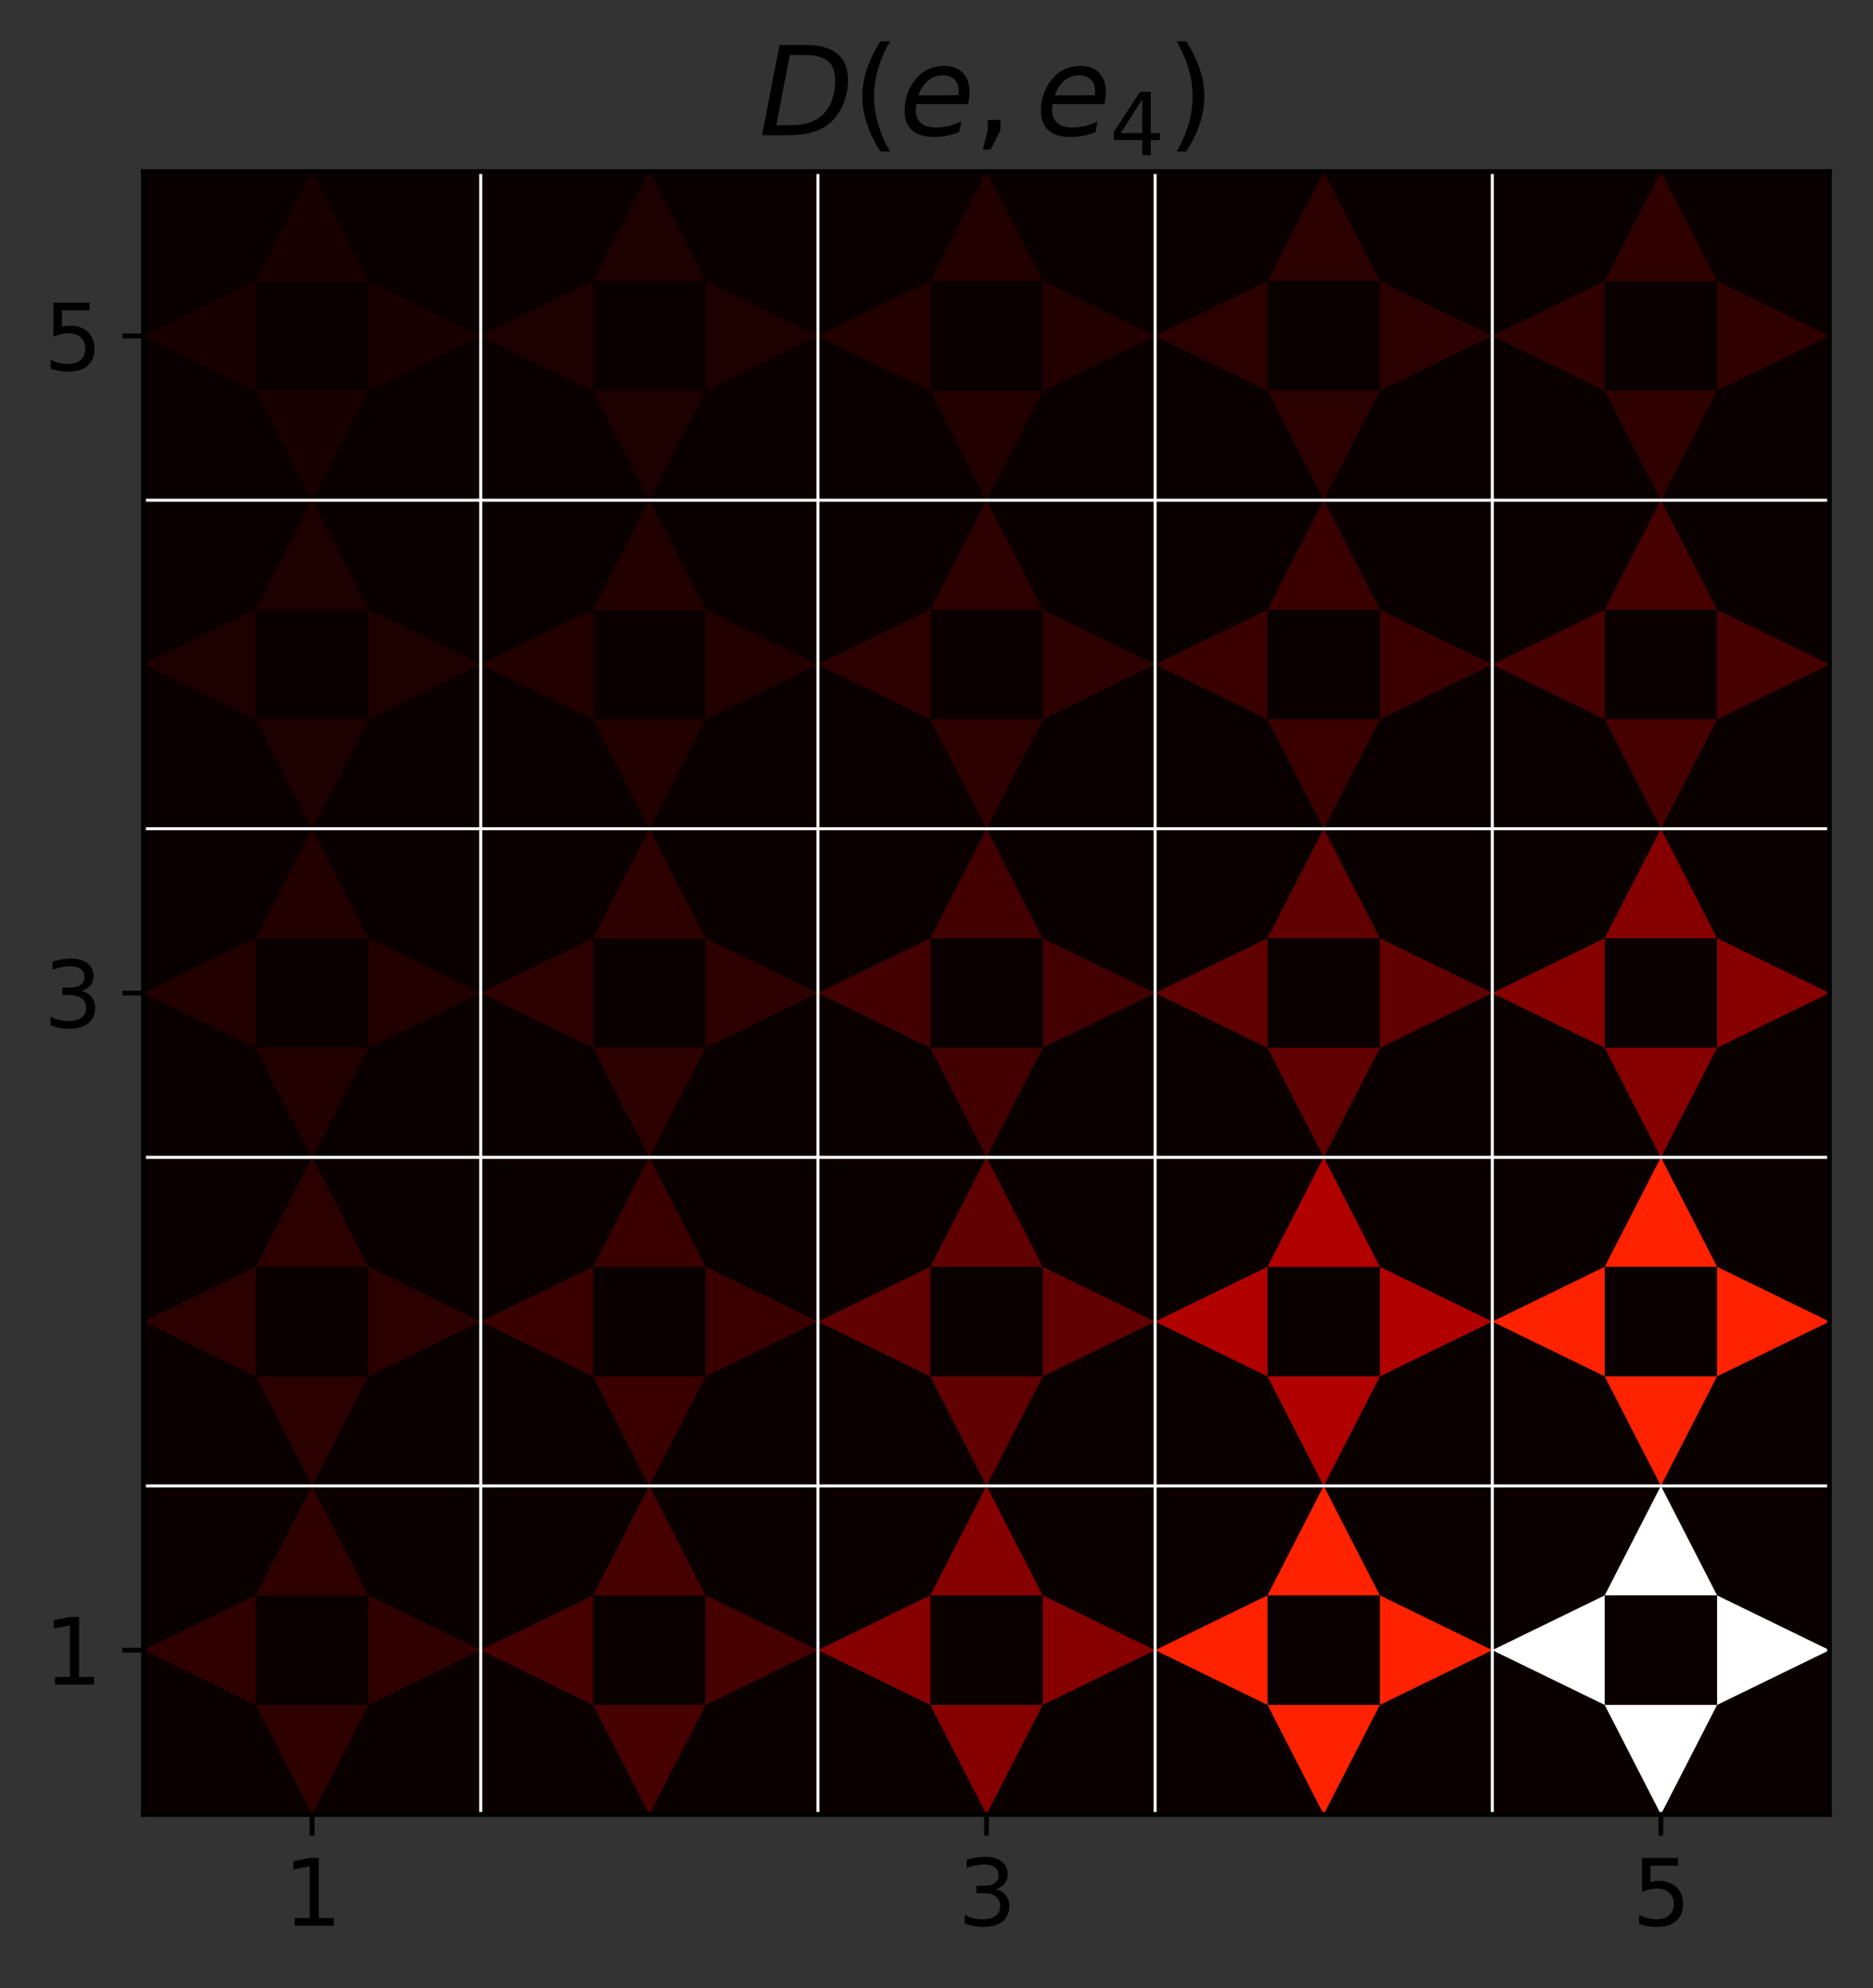 <?xml version="1.0" encoding="utf-8" standalone="no"?>
<!DOCTYPE svg PUBLIC "-//W3C//DTD SVG 1.1//EN"
  "http://www.w3.org/Graphics/SVG/1.1/DTD/svg11.dtd">
<svg height="328.914pt" version="1.1" viewBox="0 0 309.944 328.914" width="309.944pt" xmlns="http://www.w3.org/2000/svg" xmlns:xlink="http://www.w3.org/1999/xlink">
 <rect x="0" y="0" width="309.944" height="328.914" fill="#333333" stroke="none"/>
 <defs>
  <style type="text/css">*{stroke-linecap:butt;stroke-linejoin:round;}</style>
 </defs>
 <g id="figure_1">
  <g id="patch_1">
   <path d="M 0 328.914 
L 309.944 328.914 
L 309.944 0 
L 0 0 
z
" style="fill:none;"/>
  </g>
  <g id="axes_1">
   <g id="patch_2">
    <path d="M 23.744 300.197 
L 302.744 300.197 
L 302.744 28.397 
L 23.744 28.397 
z
" style="fill:none;"/>
   </g>
   <g id="PolyCollection_1">
    <path clip-path="url(#p8603b64cc0)" d="M 23.744 300.197 
L 23.744 245.837 
L 79.544 245.837 
L 79.544 300.197 
L 23.744 300.197 
z
" style="fill:#0b0000;"/>
    <path clip-path="url(#p8603b64cc0)" d="M 79.544 300.197 
L 79.544 245.837 
L 135.344 245.837 
L 135.344 300.197 
L 79.544 300.197 
z
" style="fill:#0b0000;"/>
    <path clip-path="url(#p8603b64cc0)" d="M 135.344 300.197 
L 135.344 245.837 
L 191.144 245.837 
L 191.144 300.197 
L 135.344 300.197 
z
" style="fill:#0b0000;"/>
    <path clip-path="url(#p8603b64cc0)" d="M 191.144 300.197 
L 191.144 245.837 
L 246.944 245.837 
L 246.944 300.197 
L 191.144 300.197 
z
" style="fill:#0b0000;"/>
    <path clip-path="url(#p8603b64cc0)" d="M 246.944 300.197 
L 246.944 245.837 
L 302.744 245.837 
L 302.744 300.197 
L 246.944 300.197 
z
" style="fill:#0b0000;"/>
    <path clip-path="url(#p8603b64cc0)" d="M 23.744 245.837 
L 23.744 191.477 
L 79.544 191.477 
L 79.544 245.837 
L 23.744 245.837 
z
" style="fill:#0b0000;"/>
    <path clip-path="url(#p8603b64cc0)" d="M 79.544 245.837 
L 79.544 191.477 
L 135.344 191.477 
L 135.344 245.837 
L 79.544 245.837 
z
" style="fill:#0b0000;"/>
    <path clip-path="url(#p8603b64cc0)" d="M 135.344 245.837 
L 135.344 191.477 
L 191.144 191.477 
L 191.144 245.837 
L 135.344 245.837 
z
" style="fill:#0b0000;"/>
    <path clip-path="url(#p8603b64cc0)" d="M 191.144 245.837 
L 191.144 191.477 
L 246.944 191.477 
L 246.944 245.837 
L 191.144 245.837 
z
" style="fill:#0b0000;"/>
    <path clip-path="url(#p8603b64cc0)" d="M 246.944 245.837 
L 246.944 191.477 
L 302.744 191.477 
L 302.744 245.837 
L 246.944 245.837 
z
" style="fill:#0b0000;"/>
    <path clip-path="url(#p8603b64cc0)" d="M 23.744 191.477 
L 23.744 137.117 
L 79.544 137.117 
L 79.544 191.477 
L 23.744 191.477 
z
" style="fill:#0b0000;"/>
    <path clip-path="url(#p8603b64cc0)" d="M 79.544 191.477 
L 79.544 137.117 
L 135.344 137.117 
L 135.344 191.477 
L 79.544 191.477 
z
" style="fill:#0b0000;"/>
    <path clip-path="url(#p8603b64cc0)" d="M 135.344 191.477 
L 135.344 137.117 
L 191.144 137.117 
L 191.144 191.477 
L 135.344 191.477 
z
" style="fill:#0b0000;"/>
    <path clip-path="url(#p8603b64cc0)" d="M 191.144 191.477 
L 191.144 137.117 
L 246.944 137.117 
L 246.944 191.477 
L 191.144 191.477 
z
" style="fill:#0b0000;"/>
    <path clip-path="url(#p8603b64cc0)" d="M 246.944 191.477 
L 246.944 137.117 
L 302.744 137.117 
L 302.744 191.477 
L 246.944 191.477 
z
" style="fill:#0b0000;"/>
    <path clip-path="url(#p8603b64cc0)" d="M 23.744 137.117 
L 23.744 82.757 
L 79.544 82.757 
L 79.544 137.117 
L 23.744 137.117 
z
" style="fill:#0b0000;"/>
    <path clip-path="url(#p8603b64cc0)" d="M 79.544 137.117 
L 79.544 82.757 
L 135.344 82.757 
L 135.344 137.117 
L 79.544 137.117 
z
" style="fill:#0b0000;"/>
    <path clip-path="url(#p8603b64cc0)" d="M 135.344 137.117 
L 135.344 82.757 
L 191.144 82.757 
L 191.144 137.117 
L 135.344 137.117 
z
" style="fill:#0b0000;"/>
    <path clip-path="url(#p8603b64cc0)" d="M 191.144 137.117 
L 191.144 82.757 
L 246.944 82.757 
L 246.944 137.117 
L 191.144 137.117 
z
" style="fill:#0b0000;"/>
    <path clip-path="url(#p8603b64cc0)" d="M 246.944 137.117 
L 246.944 82.757 
L 302.744 82.757 
L 302.744 137.117 
L 246.944 137.117 
z
" style="fill:#0b0000;"/>
    <path clip-path="url(#p8603b64cc0)" d="M 23.744 82.757 
L 23.744 28.397 
L 79.544 28.397 
L 79.544 82.757 
L 23.744 82.757 
z
" style="fill:#0b0000;"/>
    <path clip-path="url(#p8603b64cc0)" d="M 79.544 82.757 
L 79.544 28.397 
L 135.344 28.397 
L 135.344 82.757 
L 79.544 82.757 
z
" style="fill:#0b0000;"/>
    <path clip-path="url(#p8603b64cc0)" d="M 135.344 82.757 
L 135.344 28.397 
L 191.144 28.397 
L 191.144 82.757 
L 135.344 82.757 
z
" style="fill:#0b0000;"/>
    <path clip-path="url(#p8603b64cc0)" d="M 191.144 82.757 
L 191.144 28.397 
L 246.944 28.397 
L 246.944 82.757 
L 191.144 82.757 
z
" style="fill:#0b0000;"/>
    <path clip-path="url(#p8603b64cc0)" d="M 246.944 82.757 
L 246.944 28.397 
L 302.744 28.397 
L 302.744 82.757 
L 246.944 82.757 
z
" style="fill:#0b0000;"/>
   </g>
   <g id="PatchCollection_1">
    <path clip-path="url(#p8603b64cc0)" d="M 42.344 263.957 
L 23.744 273.017 
L 42.344 282.077 
z
" style="fill:#2f0000;"/>
    <path clip-path="url(#p8603b64cc0)" d="M 98.144 263.957 
L 79.544 273.017 
L 98.144 282.077 
z
" style="fill:#470000;"/>
    <path clip-path="url(#p8603b64cc0)" d="M 153.944 263.957 
L 135.344 273.017 
L 153.944 282.077 
z
" style="fill:#860000;"/>
    <path clip-path="url(#p8603b64cc0)" d="M 209.744 263.957 
L 191.144 273.017 
L 209.744 282.077 
z
" style="fill:#ff2200;"/>
    <path clip-path="url(#p8603b64cc0)" d="M 265.544 263.957 
L 246.944 273.017 
L 265.544 282.077 
z
" style="fill:#ffffff;"/>
    <path clip-path="url(#p8603b64cc0)" d="M 42.344 209.597 
L 23.744 218.657 
L 42.344 227.717 
z
" style="fill:#2a0000;"/>
    <path clip-path="url(#p8603b64cc0)" d="M 98.144 209.597 
L 79.544 218.657 
L 98.144 227.717 
z
" style="fill:#3a0000;"/>
    <path clip-path="url(#p8603b64cc0)" d="M 153.944 209.597 
L 135.344 218.657 
L 153.944 227.717 
z
" style="fill:#610000;"/>
    <path clip-path="url(#p8603b64cc0)" d="M 209.744 209.597 
L 191.144 218.657 
L 209.744 227.717 
z
" style="fill:#b00000;"/>
    <path clip-path="url(#p8603b64cc0)" d="M 265.544 209.597 
L 246.944 218.657 
L 265.544 227.717 
z
" style="fill:#ff2200;"/>
    <path clip-path="url(#p8603b64cc0)" d="M 42.344 155.237 
L 23.744 164.297 
L 42.344 173.357 
z
" style="fill:#220000;"/>
    <path clip-path="url(#p8603b64cc0)" d="M 98.144 155.237 
L 79.544 164.297 
L 98.144 173.357 
z
" style="fill:#2d0000;"/>
    <path clip-path="url(#p8603b64cc0)" d="M 153.944 155.237 
L 135.344 164.297 
L 153.944 173.357 
z
" style="fill:#420000;"/>
    <path clip-path="url(#p8603b64cc0)" d="M 209.744 155.237 
L 191.144 164.297 
L 209.744 173.357 
z
" style="fill:#610000;"/>
    <path clip-path="url(#p8603b64cc0)" d="M 265.544 155.237 
L 246.944 164.297 
L 265.544 173.357 
z
" style="fill:#860000;"/>
    <path clip-path="url(#p8603b64cc0)" d="M 42.344 100.877 
L 23.744 109.937 
L 42.344 118.997 
z
" style="fill:#1d0000;"/>
    <path clip-path="url(#p8603b64cc0)" d="M 98.144 100.877 
L 79.544 109.937 
L 98.144 118.997 
z
" style="fill:#220000;"/>
    <path clip-path="url(#p8603b64cc0)" d="M 153.944 100.877 
L 135.344 109.937 
L 153.944 118.997 
z
" style="fill:#2d0000;"/>
    <path clip-path="url(#p8603b64cc0)" d="M 209.744 100.877 
L 191.144 109.937 
L 209.744 118.997 
z
" style="fill:#3a0000;"/>
    <path clip-path="url(#p8603b64cc0)" d="M 265.544 100.877 
L 246.944 109.937 
L 265.544 118.997 
z
" style="fill:#470000;"/>
    <path clip-path="url(#p8603b64cc0)" d="M 42.344 46.517 
L 23.744 55.577 
L 42.344 64.637 
z
" style="fill:#180000;"/>
    <path clip-path="url(#p8603b64cc0)" d="M 98.144 46.517 
L 79.544 55.577 
L 98.144 64.637 
z
" style="fill:#1d0000;"/>
    <path clip-path="url(#p8603b64cc0)" d="M 153.944 46.517 
L 135.344 55.577 
L 153.944 64.637 
z
" style="fill:#220000;"/>
    <path clip-path="url(#p8603b64cc0)" d="M 209.744 46.517 
L 191.144 55.577 
L 209.744 64.637 
z
" style="fill:#2a0000;"/>
    <path clip-path="url(#p8603b64cc0)" d="M 265.544 46.517 
L 246.944 55.577 
L 265.544 64.637 
z
" style="fill:#2f0000;"/>
    <path clip-path="url(#p8603b64cc0)" d="M 60.944 282.077 
L 42.344 282.077 
L 51.644 300.197 
z
" style="fill:#2f0000;"/>
    <path clip-path="url(#p8603b64cc0)" d="M 116.744 282.077 
L 98.144 282.077 
L 107.444 300.197 
z
" style="fill:#470000;"/>
    <path clip-path="url(#p8603b64cc0)" d="M 172.544 282.077 
L 153.944 282.077 
L 163.244 300.197 
z
" style="fill:#860000;"/>
    <path clip-path="url(#p8603b64cc0)" d="M 228.344 282.077 
L 209.744 282.077 
L 219.044 300.197 
z
" style="fill:#ff2200;"/>
    <path clip-path="url(#p8603b64cc0)" d="M 284.144 282.077 
L 265.544 282.077 
L 274.844 300.197 
z
" style="fill:#ffffff;"/>
    <path clip-path="url(#p8603b64cc0)" d="M 60.944 227.717 
L 42.344 227.717 
L 51.644 245.837 
z
" style="fill:#2a0000;"/>
    <path clip-path="url(#p8603b64cc0)" d="M 116.744 227.717 
L 98.144 227.717 
L 107.444 245.837 
z
" style="fill:#3a0000;"/>
    <path clip-path="url(#p8603b64cc0)" d="M 172.544 227.717 
L 153.944 227.717 
L 163.244 245.837 
z
" style="fill:#610000;"/>
    <path clip-path="url(#p8603b64cc0)" d="M 228.344 227.717 
L 209.744 227.717 
L 219.044 245.837 
z
" style="fill:#b00000;"/>
    <path clip-path="url(#p8603b64cc0)" d="M 284.144 227.717 
L 265.544 227.717 
L 274.844 245.837 
z
" style="fill:#ff2200;"/>
    <path clip-path="url(#p8603b64cc0)" d="M 60.944 173.357 
L 42.344 173.357 
L 51.644 191.477 
z
" style="fill:#220000;"/>
    <path clip-path="url(#p8603b64cc0)" d="M 116.744 173.357 
L 98.144 173.357 
L 107.444 191.477 
z
" style="fill:#2d0000;"/>
    <path clip-path="url(#p8603b64cc0)" d="M 172.544 173.357 
L 153.944 173.357 
L 163.244 191.477 
z
" style="fill:#420000;"/>
    <path clip-path="url(#p8603b64cc0)" d="M 228.344 173.357 
L 209.744 173.357 
L 219.044 191.477 
z
" style="fill:#610000;"/>
    <path clip-path="url(#p8603b64cc0)" d="M 284.144 173.357 
L 265.544 173.357 
L 274.844 191.477 
z
" style="fill:#860000;"/>
    <path clip-path="url(#p8603b64cc0)" d="M 60.944 118.997 
L 42.344 118.997 
L 51.644 137.117 
z
" style="fill:#1d0000;"/>
    <path clip-path="url(#p8603b64cc0)" d="M 116.744 118.997 
L 98.144 118.997 
L 107.444 137.117 
z
" style="fill:#220000;"/>
    <path clip-path="url(#p8603b64cc0)" d="M 172.544 118.997 
L 153.944 118.997 
L 163.244 137.117 
z
" style="fill:#2d0000;"/>
    <path clip-path="url(#p8603b64cc0)" d="M 228.344 118.997 
L 209.744 118.997 
L 219.044 137.117 
z
" style="fill:#3a0000;"/>
    <path clip-path="url(#p8603b64cc0)" d="M 284.144 118.997 
L 265.544 118.997 
L 274.844 137.117 
z
" style="fill:#470000;"/>
    <path clip-path="url(#p8603b64cc0)" d="M 60.944 64.637 
L 42.344 64.637 
L 51.644 82.757 
z
" style="fill:#180000;"/>
    <path clip-path="url(#p8603b64cc0)" d="M 116.744 64.637 
L 98.144 64.637 
L 107.444 82.757 
z
" style="fill:#1d0000;"/>
    <path clip-path="url(#p8603b64cc0)" d="M 172.544 64.637 
L 153.944 64.637 
L 163.244 82.757 
z
" style="fill:#220000;"/>
    <path clip-path="url(#p8603b64cc0)" d="M 228.344 64.637 
L 209.744 64.637 
L 219.044 82.757 
z
" style="fill:#2a0000;"/>
    <path clip-path="url(#p8603b64cc0)" d="M 284.144 64.637 
L 265.544 64.637 
L 274.844 82.757 
z
" style="fill:#2f0000;"/>
    <path clip-path="url(#p8603b64cc0)" d="M 79.544 273.017 
L 60.944 263.957 
L 60.944 282.077 
z
" style="fill:#2f0000;"/>
    <path clip-path="url(#p8603b64cc0)" d="M 135.344 273.017 
L 116.744 263.957 
L 116.744 282.077 
z
" style="fill:#470000;"/>
    <path clip-path="url(#p8603b64cc0)" d="M 191.144 273.017 
L 172.544 263.957 
L 172.544 282.077 
z
" style="fill:#860000;"/>
    <path clip-path="url(#p8603b64cc0)" d="M 246.944 273.017 
L 228.344 263.957 
L 228.344 282.077 
z
" style="fill:#ff2200;"/>
    <path clip-path="url(#p8603b64cc0)" d="M 302.744 273.017 
L 284.144 263.957 
L 284.144 282.077 
z
" style="fill:#ffffff;"/>
    <path clip-path="url(#p8603b64cc0)" d="M 79.544 218.657 
L 60.944 209.597 
L 60.944 227.717 
z
" style="fill:#2a0000;"/>
    <path clip-path="url(#p8603b64cc0)" d="M 135.344 218.657 
L 116.744 209.597 
L 116.744 227.717 
z
" style="fill:#3a0000;"/>
    <path clip-path="url(#p8603b64cc0)" d="M 191.144 218.657 
L 172.544 209.597 
L 172.544 227.717 
z
" style="fill:#610000;"/>
    <path clip-path="url(#p8603b64cc0)" d="M 246.944 218.657 
L 228.344 209.597 
L 228.344 227.717 
z
" style="fill:#b00000;"/>
    <path clip-path="url(#p8603b64cc0)" d="M 302.744 218.657 
L 284.144 209.597 
L 284.144 227.717 
z
" style="fill:#ff2200;"/>
    <path clip-path="url(#p8603b64cc0)" d="M 79.544 164.297 
L 60.944 155.237 
L 60.944 173.357 
z
" style="fill:#220000;"/>
    <path clip-path="url(#p8603b64cc0)" d="M 135.344 164.297 
L 116.744 155.237 
L 116.744 173.357 
z
" style="fill:#2d0000;"/>
    <path clip-path="url(#p8603b64cc0)" d="M 191.144 164.297 
L 172.544 155.237 
L 172.544 173.357 
z
" style="fill:#420000;"/>
    <path clip-path="url(#p8603b64cc0)" d="M 246.944 164.297 
L 228.344 155.237 
L 228.344 173.357 
z
" style="fill:#610000;"/>
    <path clip-path="url(#p8603b64cc0)" d="M 302.744 164.297 
L 284.144 155.237 
L 284.144 173.357 
z
" style="fill:#860000;"/>
    <path clip-path="url(#p8603b64cc0)" d="M 79.544 109.937 
L 60.944 100.877 
L 60.944 118.997 
z
" style="fill:#1d0000;"/>
    <path clip-path="url(#p8603b64cc0)" d="M 135.344 109.937 
L 116.744 100.877 
L 116.744 118.997 
z
" style="fill:#220000;"/>
    <path clip-path="url(#p8603b64cc0)" d="M 191.144 109.937 
L 172.544 100.877 
L 172.544 118.997 
z
" style="fill:#2d0000;"/>
    <path clip-path="url(#p8603b64cc0)" d="M 246.944 109.937 
L 228.344 100.877 
L 228.344 118.997 
z
" style="fill:#3a0000;"/>
    <path clip-path="url(#p8603b64cc0)" d="M 302.744 109.937 
L 284.144 100.877 
L 284.144 118.997 
z
" style="fill:#470000;"/>
    <path clip-path="url(#p8603b64cc0)" d="M 79.544 55.577 
L 60.944 46.517 
L 60.944 64.637 
z
" style="fill:#180000;"/>
    <path clip-path="url(#p8603b64cc0)" d="M 135.344 55.577 
L 116.744 46.517 
L 116.744 64.637 
z
" style="fill:#1d0000;"/>
    <path clip-path="url(#p8603b64cc0)" d="M 191.144 55.577 
L 172.544 46.517 
L 172.544 64.637 
z
" style="fill:#220000;"/>
    <path clip-path="url(#p8603b64cc0)" d="M 246.944 55.577 
L 228.344 46.517 
L 228.344 64.637 
z
" style="fill:#2a0000;"/>
    <path clip-path="url(#p8603b64cc0)" d="M 302.744 55.577 
L 284.144 46.517 
L 284.144 64.637 
z
" style="fill:#2f0000;"/>
    <path clip-path="url(#p8603b64cc0)" d="M 60.944 263.957 
L 51.644 245.837 
L 42.344 263.957 
z
" style="fill:#2f0000;"/>
    <path clip-path="url(#p8603b64cc0)" d="M 116.744 263.957 
L 107.444 245.837 
L 98.144 263.957 
z
" style="fill:#470000;"/>
    <path clip-path="url(#p8603b64cc0)" d="M 172.544 263.957 
L 163.244 245.837 
L 153.944 263.957 
z
" style="fill:#860000;"/>
    <path clip-path="url(#p8603b64cc0)" d="M 228.344 263.957 
L 219.044 245.837 
L 209.744 263.957 
z
" style="fill:#ff2200;"/>
    <path clip-path="url(#p8603b64cc0)" d="M 284.144 263.957 
L 274.844 245.837 
L 265.544 263.957 
z
" style="fill:#ffffff;"/>
    <path clip-path="url(#p8603b64cc0)" d="M 60.944 209.597 
L 51.644 191.477 
L 42.344 209.597 
z
" style="fill:#2a0000;"/>
    <path clip-path="url(#p8603b64cc0)" d="M 116.744 209.597 
L 107.444 191.477 
L 98.144 209.597 
z
" style="fill:#3a0000;"/>
    <path clip-path="url(#p8603b64cc0)" d="M 172.544 209.597 
L 163.244 191.477 
L 153.944 209.597 
z
" style="fill:#610000;"/>
    <path clip-path="url(#p8603b64cc0)" d="M 228.344 209.597 
L 219.044 191.477 
L 209.744 209.597 
z
" style="fill:#b00000;"/>
    <path clip-path="url(#p8603b64cc0)" d="M 284.144 209.597 
L 274.844 191.477 
L 265.544 209.597 
z
" style="fill:#ff2200;"/>
    <path clip-path="url(#p8603b64cc0)" d="M 60.944 155.237 
L 51.644 137.117 
L 42.344 155.237 
z
" style="fill:#220000;"/>
    <path clip-path="url(#p8603b64cc0)" d="M 116.744 155.237 
L 107.444 137.117 
L 98.144 155.237 
z
" style="fill:#2d0000;"/>
    <path clip-path="url(#p8603b64cc0)" d="M 172.544 155.237 
L 163.244 137.117 
L 153.944 155.237 
z
" style="fill:#420000;"/>
    <path clip-path="url(#p8603b64cc0)" d="M 228.344 155.237 
L 219.044 137.117 
L 209.744 155.237 
z
" style="fill:#610000;"/>
    <path clip-path="url(#p8603b64cc0)" d="M 284.144 155.237 
L 274.844 137.117 
L 265.544 155.237 
z
" style="fill:#860000;"/>
    <path clip-path="url(#p8603b64cc0)" d="M 60.944 100.877 
L 51.644 82.757 
L 42.344 100.877 
z
" style="fill:#1d0000;"/>
    <path clip-path="url(#p8603b64cc0)" d="M 116.744 100.877 
L 107.444 82.757 
L 98.144 100.877 
z
" style="fill:#220000;"/>
    <path clip-path="url(#p8603b64cc0)" d="M 172.544 100.877 
L 163.244 82.757 
L 153.944 100.877 
z
" style="fill:#2d0000;"/>
    <path clip-path="url(#p8603b64cc0)" d="M 228.344 100.877 
L 219.044 82.757 
L 209.744 100.877 
z
" style="fill:#3a0000;"/>
    <path clip-path="url(#p8603b64cc0)" d="M 284.144 100.877 
L 274.844 82.757 
L 265.544 100.877 
z
" style="fill:#470000;"/>
    <path clip-path="url(#p8603b64cc0)" d="M 60.944 46.517 
L 51.644 28.397 
L 42.344 46.517 
z
" style="fill:#180000;"/>
    <path clip-path="url(#p8603b64cc0)" d="M 116.744 46.517 
L 107.444 28.397 
L 98.144 46.517 
z
" style="fill:#1d0000;"/>
    <path clip-path="url(#p8603b64cc0)" d="M 172.544 46.517 
L 163.244 28.397 
L 153.944 46.517 
z
" style="fill:#220000;"/>
    <path clip-path="url(#p8603b64cc0)" d="M 228.344 46.517 
L 219.044 28.397 
L 209.744 46.517 
z
" style="fill:#2a0000;"/>
    <path clip-path="url(#p8603b64cc0)" d="M 284.144 46.517 
L 274.844 28.397 
L 265.544 46.517 
z
" style="fill:#2f0000;"/>
   </g>
   <g id="matplotlib.axis_1">
    <g id="xtick_1">
     <g id="line2d_1">
      <defs>
       <path d="M 0 0 
L 0 3.5 
" id="m7ccef6f1b6" style="stroke:#000000;stroke-width:0.8;"/>
      </defs>
      <g>
       <use style="stroke:#000000;stroke-width:0.8;" x="51.644" xlink:href="#m7ccef6f1b6" y="300.197"/>
      </g>
     </g>
     <g id="text_1">
      <!-- 1 -->
      <g transform="translate(46.872 318.595)scale(0.15 -0.15)">
       <defs>
        <path d="M 794 531 
L 1825 531 
L 1825 4091 
L 703 3866 
L 703 4441 
L 1819 4666 
L 2450 4666 
L 2450 531 
L 3481 531 
L 3481 0 
L 794 0 
L 794 531 
z
" id="DejaVuSans-31" transform="scale(0.016)"/>
       </defs>
       <use xlink:href="#DejaVuSans-31"/>
      </g>
     </g>
    </g>
    <g id="xtick_2">
     <g id="line2d_2">
      <g>
       <use style="stroke:#000000;stroke-width:0.8;" x="163.244" xlink:href="#m7ccef6f1b6" y="300.197"/>
      </g>
     </g>
     <g id="text_2">
      <!-- 3 -->
      <g transform="translate(158.472 318.595)scale(0.15 -0.15)">
       <defs>
        <path d="M 2597 2516 
Q 3050 2419 3304 2112 
Q 3559 1806 3559 1356 
Q 3559 666 3084 287 
Q 2609 -91 1734 -91 
Q 1441 -91 1130 -33 
Q 819 25 488 141 
L 488 750 
Q 750 597 1062 519 
Q 1375 441 1716 441 
Q 2309 441 2620 675 
Q 2931 909 2931 1356 
Q 2931 1769 2642 2001 
Q 2353 2234 1838 2234 
L 1294 2234 
L 1294 2753 
L 1863 2753 
Q 2328 2753 2575 2939 
Q 2822 3125 2822 3475 
Q 2822 3834 2567 4026 
Q 2313 4219 1838 4219 
Q 1578 4219 1281 4162 
Q 984 4106 628 3988 
L 628 4550 
Q 988 4650 1302 4700 
Q 1616 4750 1894 4750 
Q 2613 4750 3031 4423 
Q 3450 4097 3450 3541 
Q 3450 3153 3228 2886 
Q 3006 2619 2597 2516 
z
" id="DejaVuSans-33" transform="scale(0.016)"/>
       </defs>
       <use xlink:href="#DejaVuSans-33"/>
      </g>
     </g>
    </g>
    <g id="xtick_3">
     <g id="line2d_3">
      <g>
       <use style="stroke:#000000;stroke-width:0.8;" x="274.844" xlink:href="#m7ccef6f1b6" y="300.197"/>
      </g>
     </g>
     <g id="text_3">
      <!-- 5 -->
      <g transform="translate(270.072 318.595)scale(0.15 -0.15)">
       <defs>
        <path d="M 691 4666 
L 3169 4666 
L 3169 4134 
L 1269 4134 
L 1269 2991 
Q 1406 3038 1543 3061 
Q 1681 3084 1819 3084 
Q 2600 3084 3056 2656 
Q 3513 2228 3513 1497 
Q 3513 744 3044 326 
Q 2575 -91 1722 -91 
Q 1428 -91 1123 -41 
Q 819 9 494 109 
L 494 744 
Q 775 591 1075 516 
Q 1375 441 1709 441 
Q 2250 441 2565 725 
Q 2881 1009 2881 1497 
Q 2881 1984 2565 2268 
Q 2250 2553 1709 2553 
Q 1456 2553 1204 2497 
Q 953 2441 691 2322 
L 691 4666 
z
" id="DejaVuSans-35" transform="scale(0.016)"/>
       </defs>
       <use xlink:href="#DejaVuSans-35"/>
      </g>
     </g>
    </g>
   </g>
   <g id="matplotlib.axis_2">
    <g id="ytick_1">
     <g id="line2d_4">
      <defs>
       <path d="M 0 0 
L -3.5 0 
" id="m68fb765d18" style="stroke:#000000;stroke-width:0.8;"/>
      </defs>
      <g>
       <use style="stroke:#000000;stroke-width:0.8;" x="23.744" xlink:href="#m68fb765d18" y="273.017"/>
      </g>
     </g>
     <g id="text_4">
      <!-- 1 -->
      <g transform="translate(7.2 278.716)scale(0.15 -0.15)">
       <use xlink:href="#DejaVuSans-31"/>
      </g>
     </g>
    </g>
    <g id="ytick_2">
     <g id="line2d_5">
      <g>
       <use style="stroke:#000000;stroke-width:0.8;" x="23.744" xlink:href="#m68fb765d18" y="164.297"/>
      </g>
     </g>
     <g id="text_5">
      <!-- 3 -->
      <g transform="translate(7.2 169.996)scale(0.15 -0.15)">
       <use xlink:href="#DejaVuSans-33"/>
      </g>
     </g>
    </g>
    <g id="ytick_3">
     <g id="line2d_6">
      <g>
       <use style="stroke:#000000;stroke-width:0.8;" x="23.744" xlink:href="#m68fb765d18" y="55.577"/>
      </g>
     </g>
     <g id="text_6">
      <!-- 5 -->
      <g transform="translate(7.2 61.276)scale(0.15 -0.15)">
       <use xlink:href="#DejaVuSans-35"/>
      </g>
     </g>
    </g>
   </g>
   <g id="line2d_7">
    <path clip-path="url(#p8603b64cc0)" d="M 79.544 300.197 
L 79.544 28.397 
" style="fill:none;stroke:#ffffff;stroke-linecap:square;stroke-width:0.5;"/>
   </g>
   <g id="line2d_8">
    <path clip-path="url(#p8603b64cc0)" d="M 23.744 245.837 
L 302.744 245.837 
" style="fill:none;stroke:#ffffff;stroke-linecap:square;stroke-width:0.5;"/>
   </g>
   <g id="line2d_9">
    <path clip-path="url(#p8603b64cc0)" d="M 135.344 300.197 
L 135.344 28.397 
" style="fill:none;stroke:#ffffff;stroke-linecap:square;stroke-width:0.5;"/>
   </g>
   <g id="line2d_10">
    <path clip-path="url(#p8603b64cc0)" d="M 23.744 191.477 
L 302.744 191.477 
" style="fill:none;stroke:#ffffff;stroke-linecap:square;stroke-width:0.5;"/>
   </g>
   <g id="line2d_11">
    <path clip-path="url(#p8603b64cc0)" d="M 191.144 300.197 
L 191.144 28.397 
" style="fill:none;stroke:#ffffff;stroke-linecap:square;stroke-width:0.5;"/>
   </g>
   <g id="line2d_12">
    <path clip-path="url(#p8603b64cc0)" d="M 23.744 137.117 
L 302.744 137.117 
" style="fill:none;stroke:#ffffff;stroke-linecap:square;stroke-width:0.5;"/>
   </g>
   <g id="line2d_13">
    <path clip-path="url(#p8603b64cc0)" d="M 246.944 300.197 
L 246.944 28.397 
" style="fill:none;stroke:#ffffff;stroke-linecap:square;stroke-width:0.5;"/>
   </g>
   <g id="line2d_14">
    <path clip-path="url(#p8603b64cc0)" d="M 23.744 82.757 
L 302.744 82.757 
" style="fill:none;stroke:#ffffff;stroke-linecap:square;stroke-width:0.5;"/>
   </g>
   <g id="patch_3">
    <path d="M 23.744 300.197 
L 23.744 28.397 
" style="fill:none;stroke:#000000;stroke-linecap:square;stroke-linejoin:miter;stroke-width:0.8;"/>
   </g>
   <g id="patch_4">
    <path d="M 302.744 300.197 
L 302.744 28.397 
" style="fill:none;stroke:#000000;stroke-linecap:square;stroke-linejoin:miter;stroke-width:0.8;"/>
   </g>
   <g id="patch_5">
    <path d="M 23.744 300.197 
L 302.744 300.197 
" style="fill:none;stroke:#000000;stroke-linecap:square;stroke-linejoin:miter;stroke-width:0.8;"/>
   </g>
   <g id="patch_6">
    <path d="M 23.744 28.397 
L 302.744 28.397 
" style="fill:none;stroke:#000000;stroke-linecap:square;stroke-linejoin:miter;stroke-width:0.8;"/>
   </g>
   <g id="text_7">
    <!-- $D(e, e_4)$ -->
    <g transform="translate(125.544 22.397)scale(0.2 -0.2)">
     <defs>
      <path d="M 1081 4666 
L 2438 4666 
Q 3519 4666 4070 4208 
Q 4622 3750 4622 2847 
Q 4622 2250 4412 1698 
Q 4203 1147 3834 769 
Q 3463 381 2891 190 
Q 2319 0 1538 0 
L 172 0 
L 1081 4666 
z
M 1613 4147 
L 909 519 
L 1734 519 
Q 2794 519 3375 1128 
Q 3956 1738 3956 2847 
Q 3956 3519 3581 3833 
Q 3206 4147 2406 4147 
L 1613 4147 
z
" id="DejaVuSans-Oblique-44" transform="scale(0.016)"/>
      <path d="M 1984 4856 
Q 1566 4138 1362 3434 
Q 1159 2731 1159 2009 
Q 1159 1288 1364 580 
Q 1569 -128 1984 -844 
L 1484 -844 
Q 1016 -109 783 600 
Q 550 1309 550 2009 
Q 550 2706 781 3412 
Q 1013 4119 1484 4856 
L 1984 4856 
z
" id="DejaVuSans-28" transform="scale(0.016)"/>
      <path d="M 3078 2063 
Q 3088 2113 3092 2166 
Q 3097 2219 3097 2272 
Q 3097 2653 2873 2875 
Q 2650 3097 2266 3097 
Q 1838 3097 1509 2826 
Q 1181 2556 1013 2059 
L 3078 2063 
z
M 3578 1613 
L 903 1613 
Q 884 1494 878 1425 
Q 872 1356 872 1306 
Q 872 872 1139 634 
Q 1406 397 1894 397 
Q 2269 397 2603 481 
Q 2938 566 3225 728 
L 3116 159 
Q 2806 34 2476 -28 
Q 2147 -91 1806 -91 
Q 1078 -91 686 257 
Q 294 606 294 1247 
Q 294 1794 489 2264 
Q 684 2734 1063 3103 
Q 1306 3334 1642 3459 
Q 1978 3584 2356 3584 
Q 2950 3584 3301 3228 
Q 3653 2872 3653 2272 
Q 3653 2128 3634 1964 
Q 3616 1800 3578 1613 
z
" id="DejaVuSans-Oblique-65" transform="scale(0.016)"/>
      <path d="M 750 794 
L 1409 794 
L 1409 256 
L 897 -744 
L 494 -744 
L 750 256 
L 750 794 
z
" id="DejaVuSans-2c" transform="scale(0.016)"/>
      <path d="M 2419 4116 
L 825 1625 
L 2419 1625 
L 2419 4116 
z
M 2253 4666 
L 3047 4666 
L 3047 1625 
L 3713 1625 
L 3713 1100 
L 3047 1100 
L 3047 0 
L 2419 0 
L 2419 1100 
L 313 1100 
L 313 1709 
L 2253 4666 
z
" id="DejaVuSans-34" transform="scale(0.016)"/>
      <path d="M 513 4856 
L 1013 4856 
Q 1481 4119 1714 3412 
Q 1947 2706 1947 2009 
Q 1947 1309 1714 600 
Q 1481 -109 1013 -844 
L 513 -844 
Q 928 -128 1133 580 
Q 1338 1288 1338 2009 
Q 1338 2731 1133 3434 
Q 928 4138 513 4856 
z
" id="DejaVuSans-29" transform="scale(0.016)"/>
     </defs>
     <use transform="translate(0 0.125)" xlink:href="#DejaVuSans-Oblique-44"/>
     <use transform="translate(77.002 0.125)" xlink:href="#DejaVuSans-28"/>
     <use transform="translate(116.016 0.125)" xlink:href="#DejaVuSans-Oblique-65"/>
     <use transform="translate(177.539 0.125)" xlink:href="#DejaVuSans-2c"/>
     <use transform="translate(228.809 0.125)" xlink:href="#DejaVuSans-Oblique-65"/>
     <use transform="translate(290.332 -16.281)scale(0.7)" xlink:href="#DejaVuSans-34"/>
     <use transform="translate(337.603 0.125)" xlink:href="#DejaVuSans-29"/>
    </g>
   </g>
  </g>
 </g>
 <defs>
  <clipPath id="p8603b64cc0">
   <rect height="271.8" width="279" x="23.744" y="28.397"/>
  </clipPath>
 </defs>
</svg>

